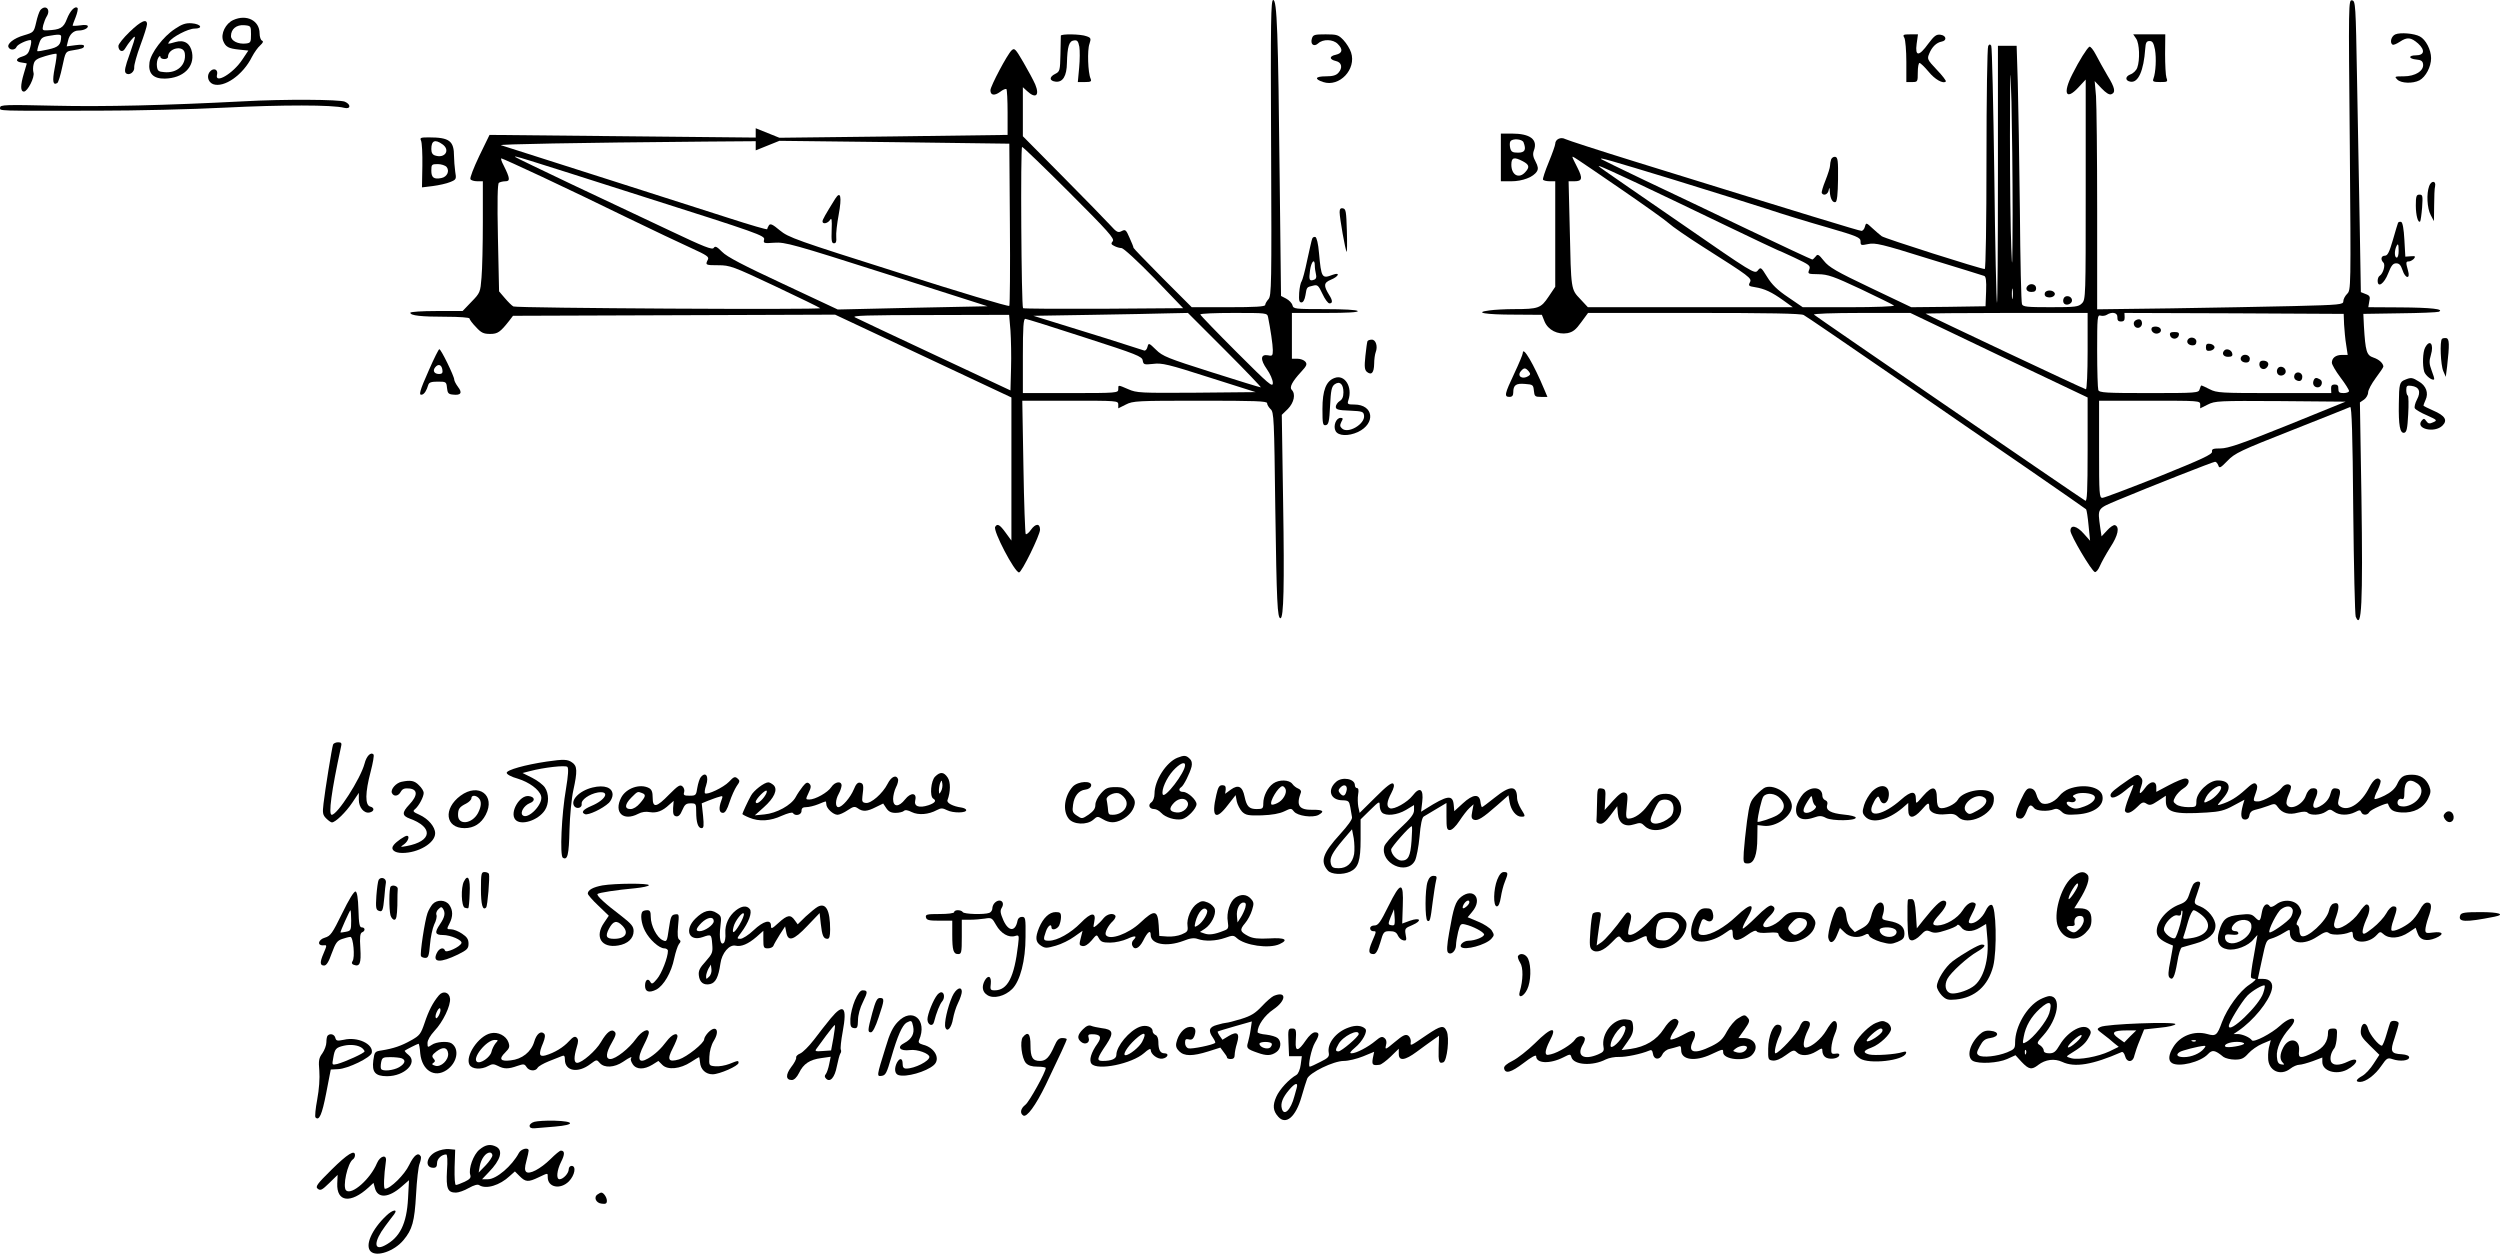 <?xml version="1.0" standalone="no"?>
<!DOCTYPE svg PUBLIC "-//W3C//DTD SVG 20010904//EN"
 "http://www.w3.org/TR/2001/REC-SVG-20010904/DTD/svg10.dtd">
<svg version="1.0" xmlns="http://www.w3.org/2000/svg"
 width="1310.157pt" height="656.982pt" viewBox="0 0 1310.157 656.982"
 preserveAspectRatio="xMidYMid meet">
<g transform="translate(0.043,666) scale(0.1,-0.1)"
fill="#000000" stroke="none">
<path d="M6661 5886 c3 -721 2 -776 -14 -794 -9 -10 -17 -24 -17 -30 0 -9 -52
-12 -193 -12 l-192 0 -153 153 c-83 84 -152 155 -152 158 0 4 -9 27 -21 53
-18 42 -22 45 -41 35 -19 -10 -26 -7 -61 32 -22 24 -134 139 -249 255 l-208
210 0 129 0 128 23 -21 c44 -41 66 -23 42 35 -9 21 -37 73 -62 116 -42 72 -47
77 -62 63 -22 -20 -111 -188 -111 -209 0 -27 21 -30 50 -9 15 12 30 18 34 15
3 -4 6 -59 6 -123 l0 -117 -598 -8 -598 -7 -62 25 -62 25 0 -25 0 -24 -697 7
-698 7 -54 -111 c-29 -61 -50 -115 -46 -121 3 -6 19 -11 36 -11 l29 0 0 -213
c0 -118 -3 -249 -7 -292 -6 -76 -7 -80 -53 -127 l-46 -48 -137 0 c-75 0 -137
-4 -137 -9 0 -15 57 -21 186 -21 70 0 124 -4 124 -9 0 -5 15 -26 34 -45 27
-30 40 -36 74 -36 40 0 53 9 101 70 l19 25 844 3 844 3 462 -217 462 -217 0
-375 0 -375 -30 41 c-31 43 -44 50 -55 31 -13 -19 102 -239 125 -239 14 0 110
196 110 224 0 34 -23 34 -48 -1 -11 -16 -23 -25 -27 -22 -3 4 -9 162 -12 353
l-6 346 251 0 c246 0 252 0 252 -20 l0 -20 40 20 c37 19 58 20 390 20 286 0
350 -2 350 -13 0 -8 8 -21 18 -31 18 -15 19 -49 25 -525 7 -489 11 -571 27
-571 17 0 21 172 14 605 l-7 461 32 31 c32 33 42 78 20 100 -13 13 2 43 50 95
29 31 32 40 21 53 -7 8 -25 15 -41 15 l-29 0 0 120 0 120 176 0 c114 0 173 3
169 10 -4 6 -72 10 -172 10 -158 0 -165 1 -170 20 -3 12 -18 27 -33 35 l-27
14 -7 608 c-8 778 -14 943 -34 943 -12 0 -14 -104 -11 -774z m-2701 10 l0 -24
62 25 62 25 602 -7 603 -8 3 -421 c2 -231 0 -425 -3 -429 -4 -5 -265 73 -580
174 -537 170 -577 184 -623 222 -38 32 -50 37 -57 26 -5 -8 -9 -17 -9 -20 0
-4 -89 22 -197 57 -154 50 -1098 351 -1198 383 -18 5 385 13 1073 19 l262 2 0
-24z m1644 -245 c202 -202 238 -242 227 -255 -10 -12 -9 -17 8 -25 11 -6 28
-11 38 -11 10 0 83 -67 171 -157 l152 -158 -416 -3 c-230 -1 -420 0 -423 3 -9
10 -14 845 -5 845 5 0 117 -108 248 -239z m-2232 -22 c601 -191 637 -204 632
-224 -5 -20 -2 -21 54 -17 55 4 99 -8 588 -164 l529 -169 -392 -8 -393 -9
-286 134 c-210 98 -295 142 -320 168 -28 28 -36 32 -44 21 -7 -12 -50 5 -227
89 -120 57 -351 166 -513 242 -162 77 -297 142 -300 145 -8 9 2 6 672 -208z
m-533 105 c113 -53 314 -149 446 -214 132 -64 284 -136 337 -160 83 -38 95
-46 87 -61 -14 -28 -12 -29 55 -29 61 0 77 -6 296 -109 127 -60 234 -112 238
-116 9 -9 -1588 0 -1608 9 -8 4 -28 24 -45 44 l-30 35 -6 281 c-4 194 -2 283
5 288 6 4 21 8 34 8 26 0 25 15 -9 83 -11 20 -16 37 -12 37 4 0 99 -43 212
-96z m3581 -909 c107 -107 191 -195 187 -195 -5 0 -122 36 -260 80 -227 72
-255 83 -289 117 -38 37 -39 37 -45 15 -3 -13 -11 -21 -17 -19 -82 27 -304 97
-426 134 l-155 48 305 5 c168 3 350 6 405 8 l100 2 195 -195z m225 173 c12
-59 25 -145 25 -173 0 -29 -3 -32 -25 -27 -40 7 -42 -22 -6 -73 17 -24 31 -56
31 -72 0 -25 -20 -8 -190 162 -104 104 -190 193 -190 197 0 5 79 8 175 8 173
0 175 0 180 -22z m-1350 -70 c3 -46 5 -135 3 -199 l-3 -115 -395 185 c-218
102 -407 191 -420 198 -20 9 63 12 392 12 l416 1 7 -82z m390 -37 c273 -88
300 -99 303 -120 4 -22 7 -23 55 -18 45 6 79 -2 294 -71 l243 -77 -311 -3
c-293 -2 -313 -1 -356 18 -56 24 -53 24 -53 0 0 -19 -7 -20 -250 -20 l-250 0
0 195 c0 150 3 195 13 194 6 0 147 -44 312 -98z"/>
<path d="M4377 5619 c-51 -82 -67 -110 -67 -119 0 -17 28 -11 40 8 8 13 10 0
8 -53 -2 -57 0 -70 12 -70 11 0 14 9 12 32 -2 18 4 71 13 119 17 92 10 127
-18 83z"/>
<path d="M12314 5901 c6 -755 6 -761 -14 -781 -11 -11 -20 -28 -20 -39 0 -17
-16 -19 -257 -25 -142 -3 -432 -9 -645 -12 l-388 -5 0 519 c0 285 -3 555 -6
598 l-7 79 36 -38 c23 -24 40 -35 51 -31 24 9 20 33 -20 98 -19 32 -46 81 -60
108 -14 27 -29 46 -35 43 -13 -9 -53 -72 -89 -144 -51 -100 -34 -140 31 -70
l39 42 0 -576 c0 -564 0 -577 -20 -597 -18 -18 -33 -20 -164 -20 -124 0 -145
2 -150 16 -4 9 -9 231 -11 493 -3 262 -8 563 -11 669 l-6 192 -49 0 -49 0 0
-677 c0 -372 -2 -674 -5 -671 -3 3 -10 305 -14 671 -5 366 -12 670 -16 677 -6
9 -10 9 -16 -1 -5 -8 -9 -274 -9 -591 0 -338 -4 -578 -9 -578 -21 0 -524 160
-540 172 -9 6 -31 26 -49 42 -32 30 -33 30 -39 8 -3 -12 -11 -22 -18 -22 -12
0 -287 84 -1190 364 -187 58 -350 111 -362 117 -24 13 -53 -1 -53 -25 0 -7
-15 -50 -34 -96 -19 -46 -33 -88 -30 -92 3 -4 18 -8 35 -8 l29 0 0 -276 0
-277 -35 -52 c-40 -60 -53 -65 -180 -65 -45 0 -104 -3 -131 -7 -83 -11 -22
-22 133 -22 l143 -1 14 -35 c19 -45 69 -70 120 -61 29 6 44 18 72 57 l36 49
555 0 c388 0 561 -3 575 -11 12 -6 215 -145 452 -308 237 -164 564 -389 726
-500 162 -112 298 -206 302 -210 3 -3 9 -42 13 -85 l8 -80 -33 37 c-37 42 -70
49 -70 15 1 -25 110 -210 128 -216 6 -2 18 12 26 31 8 19 33 64 55 99 41 62
50 107 24 116 -7 2 -26 -11 -41 -28 l-29 -31 -7 47 c-14 102 -17 97 92 143
175 73 500 201 510 201 6 0 13 -9 17 -19 5 -17 11 -14 48 24 38 40 68 54 337
160 162 64 300 119 306 122 8 3 13 -142 16 -539 3 -299 9 -551 13 -560 31 -74
38 68 30 630 l-8 493 22 15 c11 8 21 25 21 37 0 13 18 46 40 76 22 29 40 56
40 60 -1 17 -22 37 -52 47 -36 12 -42 31 -50 165 l-3 64 190 3 c105 1 197 5
205 8 32 14 -39 22 -202 23 l-167 1 5 30 c6 25 3 31 -19 39 l-25 10 -6 353
c-4 194 -10 537 -14 763 -7 393 -8 410 -26 413 -19 4 -19 -11 -12 -757z
m-1767 -361 c-1 -282 -2 -315 -7 -180 -4 91 -7 354 -7 585 1 383 1 399 8 180
3 -132 6 -395 6 -585z m-2057 132 c124 -85 239 -167 255 -182 17 -16 95 -70
175 -121 252 -160 262 -167 250 -189 -9 -17 -6 -20 27 -25 50 -8 88 -26 148
-69 l50 -36 -537 0 -537 0 -40 43 c-49 51 -48 48 -55 370 l-6 247 30 0 c42 0
45 15 16 72 -14 27 -26 52 -26 55 0 6 2 5 250 -165z m275 48 c198 -61 421
-131 495 -155 74 -25 215 -68 313 -96 162 -47 177 -54 177 -74 0 -21 2 -22 40
-14 36 8 71 0 317 -77 153 -47 284 -87 291 -90 9 -3 12 -25 10 -81 l-3 -78
-195 -3 -194 -2 -214 102 c-179 85 -218 108 -244 141 -28 35 -33 37 -43 23 -7
-9 -15 -16 -18 -16 -3 0 -154 70 -334 156 -180 86 -427 204 -548 261 -121 58
-222 107 -224 109 -12 11 42 -5 374 -106z m-183 -21 c106 -50 313 -149 460
-220 148 -71 270 -129 272 -129 2 0 42 -18 89 -40 80 -38 86 -42 78 -63 -9
-23 -7 -23 48 -24 50 -1 79 -11 222 -78 90 -43 168 -81 174 -86 5 -5 -95 -9
-234 -9 l-244 0 -76 52 c-57 38 -86 67 -110 106 -33 53 -34 54 -50 34 -16 -19
-26 -13 -406 250 -472 325 -431 297 -423 297 4 1 94 -40 200 -90z m1965 -601
c-2 -13 -4 -3 -4 22 0 25 2 35 4 23 2 -13 2 -33 0 -45z m-72 -300 l465 -221 0
-274 c0 -217 -3 -273 -12 -267 -32 19 -1410 964 -1422 975 -6 5 96 9 247 9
l258 0 464 -222z m465 22 c0 -114 -4 -200 -9 -200 -8 0 -830 388 -840 396 -2
2 188 4 422 4 l427 0 0 -200z m156 178 c-1 -17 5 -23 19 -23 14 0 20 6 19 23
l-1 22 575 -2 574 -3 2 -55 c2 -30 6 -79 11 -107 l8 -53 -30 0 c-33 0 -53 -16
-53 -41 0 -9 20 -44 45 -77 25 -33 45 -65 45 -71 0 -6 -13 -11 -28 -11 -23 0
-28 4 -28 23 1 16 -5 22 -19 22 -14 0 -20 -6 -19 -22 l1 -23 -299 0 c-279 0
-301 1 -338 20 -22 11 -41 20 -43 20 -3 0 -7 -9 -10 -20 -5 -19 -14 -20 -265
-20 -228 0 -261 2 -266 16 -3 9 -6 101 -6 205 0 177 1 190 18 185 9 -3 24 -1
32 4 28 18 57 12 56 -12z m434 -458 l0 -20 40 20 c38 19 55 20 381 18 l341 -3
-303 -123 c-243 -98 -314 -122 -352 -122 -40 0 -47 -3 -45 -17 2 -14 -52 -39
-277 -130 -154 -61 -288 -112 -297 -112 -17 -1 -18 18 -18 254 l0 255 265 0
c259 0 265 0 265 -20z"/>
<path d="M11191 4981 c-19 -12 -6 -43 16 -39 10 2 18 12 18 22 0 22 -14 29
-34 17z"/>
<path d="M11277 4943 c-10 -15 10 -35 29 -31 26 5 24 32 -3 36 -11 2 -23 -1
-26 -5z"/>
<path d="M11372 4903 c2 -10 12 -18 23 -18 11 0 21 8 23 18 3 13 -3 17 -23 17
-20 0 -26 -4 -23 -17z"/>
<path d="M11465 4880 c-9 -15 4 -30 26 -30 12 0 19 7 19 20 0 21 -33 29 -45
10z"/>
<path d="M11560 4840 c0 -16 5 -21 23 -18 12 2 22 10 22 18 0 8 -10 16 -22 18
-18 3 -23 -2 -23 -18z"/>
<path d="M11657 4824 c-16 -16 -6 -34 19 -34 19 0 25 5 22 17 -3 19 -29 29
-41 17z"/>
<path d="M11745 4790 c-9 -15 4 -30 26 -30 12 0 19 7 19 20 0 21 -33 29 -45
10z"/>
<path d="M11840 4751 c0 -24 25 -34 40 -16 15 18 5 35 -21 35 -12 0 -19 -7
-19 -19z"/>
<path d="M11934 4725 c-4 -9 -2 -21 4 -27 15 -15 44 -1 40 19 -4 23 -36 29
-44 8z"/>
<path d="M12024 4695 c-4 -10 -1 -21 7 -26 20 -12 34 -5 34 17 0 24 -33 31
-41 9z"/>
<path d="M12124 4665 c-7 -18 3 -35 22 -35 20 0 30 30 13 41 -20 12 -29 11
-35 -6z"/>
<path d="M211 6607 c-6 -8 -16 -37 -22 -65 -12 -51 -13 -52 -64 -67 -53 -15
-92 -46 -80 -64 9 -16 35 -13 41 3 5 13 53 36 74 36 5 0 4 -17 -2 -38 -8 -31
-16 -40 -41 -48 -37 -11 -38 -28 -2 -32 14 -2 25 -4 25 -5 0 -1 -7 -24 -15
-51 -19 -63 -19 -96 0 -96 19 0 58 76 50 100 -3 10 -3 30 1 44 5 21 17 29 61
42 30 9 56 14 59 12 2 -3 -2 -37 -10 -76 -13 -68 -9 -91 14 -77 5 3 17 41 26
85 17 80 17 80 53 86 51 8 61 12 61 23 0 7 -17 8 -46 4 l-45 -6 7 29 c7 33 29
54 55 54 26 0 49 11 49 22 0 7 -16 9 -40 5 -22 -3 -40 -3 -40 -1 0 2 7 22 16
44 9 23 13 44 10 48 -13 13 -39 -14 -56 -58 -18 -47 -35 -56 -103 -59 -25 -1
-27 1 -21 27 4 15 12 36 19 47 22 36 -7 63 -34 32z m109 -139 c-1 -43 -13 -55
-67 -67 -30 -7 -56 -11 -58 -9 -1 1 2 19 9 38 9 29 17 36 46 41 57 10 70 10
70 -3z"/>
<path d="M1222 6555 c-40 -18 -67 -72 -53 -109 13 -32 27 -40 84 -46 l48 -5
-32 -48 c-48 -73 -146 -130 -132 -78 6 24 -13 36 -32 21 -25 -21 -18 -59 11
-71 58 -21 157 48 204 143 12 23 32 51 44 61 14 13 17 20 9 24 -7 2 -13 20
-13 38 0 67 -68 102 -138 70z m93 -75 c0 -41 -2 -45 -26 -48 -41 -5 -79 14
-79 39 0 37 29 60 69 57 35 -3 36 -4 36 -48z"/>
<path d="M679 6493 c-32 -31 -59 -64 -59 -74 0 -26 22 -36 34 -15 20 33 48 67
52 63 3 -2 -10 -43 -27 -91 -24 -66 -29 -90 -20 -99 16 -16 47 5 44 31 -1 11
13 63 32 114 19 51 35 101 35 111 0 31 -31 18 -91 -40z"/>
<path d="M917 6509 c-63 -41 -127 -127 -134 -176 -8 -57 19 -86 80 -85 96 2
157 60 143 137 -9 48 -41 68 -86 55 -43 -12 -43 -12 -34 1 15 25 100 69 132
69 48 0 36 24 -14 28 -30 2 -50 -4 -87 -29z m51 -128 c9 -61 -40 -106 -108
-99 -30 2 -35 7 -38 30 -2 15 1 35 7 45 6 10 11 12 11 6 0 -16 40 -17 40 -1 0
46 82 64 88 19z"/>
<path d="M12553 6480 c-22 -9 -31 -44 -15 -54 5 -3 21 4 38 15 39 26 58 24 96
-9 38 -35 33 -62 -12 -62 -40 0 -39 -18 3 -22 24 -2 33 -8 35 -24 5 -35 -41
-64 -101 -64 -49 0 -50 -1 -34 -17 20 -20 81 -22 116 -4 33 18 61 71 61 116 0
44 -28 98 -59 114 -29 16 -102 22 -128 11z"/>
<path d="M5559 6473 c0 -5 -1 -48 -2 -98 -2 -84 -3 -90 -27 -102 -33 -16 -32
-37 2 -41 37 -4 58 29 59 98 2 85 11 115 36 118 18 3 23 -3 29 -33 3 -19 3
-69 -1 -110 l-7 -75 37 0 c32 0 36 3 30 18 -14 30 -18 150 -6 182 9 28 8 32
-15 40 -30 12 -134 13 -135 3z"/>
<path d="M6875 6459 c-10 -31 10 -47 33 -26 25 23 77 22 102 -3 29 -29 25 -49
-10 -57 -35 -7 -35 -25 1 -33 30 -7 36 -35 13 -61 -12 -14 -30 -19 -66 -19
-56 0 -63 -14 -14 -30 85 -28 175 67 146 155 -6 19 -24 48 -40 65 -26 27 -33
30 -93 30 -58 0 -66 -2 -72 -21z"/>
<path d="M9980 6461 c5 -11 10 -67 10 -125 l0 -106 30 0 c29 0 30 1 30 50 0
28 4 50 9 50 5 0 26 -20 47 -45 33 -41 77 -66 91 -52 3 3 -18 31 -47 61 -50
53 -52 57 -40 85 14 35 38 58 65 63 29 5 25 32 -6 36 -22 3 -33 -6 -64 -47
-49 -68 -70 -68 -61 -1 l7 50 -41 0 c-37 0 -40 -2 -30 -19z"/>
<path d="M11194 6458 c18 -25 21 -113 6 -153 -5 -14 -21 -30 -36 -35 -28 -11
-28 -33 0 -38 41 -8 70 57 78 173 2 32 7 40 23 40 15 0 21 -10 28 -45 8 -45 4
-120 -8 -152 -6 -15 -1 -18 35 -18 39 0 41 1 33 23 -4 12 -7 68 -7 125 l1 102
-84 0 -84 0 15 -22z"/>
<path d="M1275 6129 c-409 -21 -728 -29 -989 -23 -260 6 -286 5 -286 -10 0
-18 -35 -17 515 -16 193 0 492 7 665 16 299 15 563 15 623 -1 34 -9 38 17 4
32 -27 12 -318 14 -532 2z"/>
<path d="M7865 5835 l0 -125 55 0 c58 0 116 22 134 52 8 13 6 26 -7 51 -13 24
-16 39 -9 58 22 58 -19 89 -116 89 l-57 0 0 -125z m119 79 c15 -39 7 -54 -29
-54 -28 0 -36 4 -41 24 -3 14 -3 30 1 35 10 17 62 13 69 -5z m-4 -99 c34 -18
37 -31 13 -57 -33 -37 -73 -16 -73 39 0 38 14 42 60 18z"/>
<path d="M2206 5923 c5 -10 8 -69 7 -132 l-2 -113 57 7 c31 4 72 13 91 21 32
13 33 15 26 56 -3 24 -6 59 -6 78 0 82 -24 100 -133 100 -42 0 -47 -2 -40 -17z
m112 -19 c43 -30 14 -76 -38 -59 -14 4 -20 15 -20 34 0 44 19 53 58 25z m22
-119 c17 -21 3 -52 -27 -58 -40 -8 -53 2 -53 39 0 32 2 34 34 34 18 0 39 -7
46 -15z"/>
<path d="M9596 5825 c-3 -9 -6 -25 -6 -34 0 -10 -11 -44 -24 -77 -13 -32 -22
-62 -19 -66 9 -16 32 -7 36 15 3 17 5 16 6 -8 2 -36 15 -59 30 -54 8 3 12 42
13 119 1 97 -1 115 -14 118 -8 2 -18 -4 -22 -13z"/>
<path d="M12730 5685 c-15 -40 -11 -116 8 -152 l17 -32 1 82 c0 45 2 91 5 101
6 30 -20 31 -31 1z"/>
<path d="M12660 5583 c0 -52 12 -95 23 -83 2 3 7 35 10 73 4 61 3 67 -14 67
-16 0 -19 -8 -19 -57z"/>
<path d="M7020 5548 c0 -30 30 -201 37 -208 2 -3 3 47 1 110 -3 100 -5 115
-20 118 -13 3 -18 -3 -18 -20z"/>
<path d="M12567 5493 c-2 -4 -14 -45 -27 -90 -19 -65 -28 -83 -42 -83 -20 0
-24 -20 -8 -36 12 -12 -1 -57 -19 -69 -6 -3 -11 -15 -11 -26 0 -40 34 -16 55
38 16 41 25 53 42 53 16 0 24 -9 33 -35 15 -47 43 -49 29 -3 -12 43 -12 48 5
48 7 0 19 7 26 14 10 13 7 15 -17 13 l-28 -2 -5 89 c-3 55 -9 91 -17 93 -6 2
-13 0 -16 -4z m3 -148 c0 -19 -4 -35 -10 -35 -11 0 -13 30 -4 54 10 25 14 19
14 -19z"/>
<path d="M6876 5408 c-3 -7 -14 -58 -26 -112 -11 -55 -25 -105 -29 -110 -5 -6
-11 -33 -13 -61 -2 -39 0 -50 12 -50 9 0 17 14 21 38 7 43 6 42 40 50 23 6 28
2 49 -43 13 -28 29 -50 37 -50 17 0 17 15 -1 43 -31 50 -30 65 8 81 42 17 51
41 10 26 -57 -22 -60 -17 -72 114 -4 49 -12 81 -19 84 -7 2 -15 -2 -17 -10z
m14 -140 c0 -13 3 -33 6 -45 4 -16 1 -25 -10 -29 -25 -9 -28 -1 -21 50 7 47
25 64 25 24z"/>
<path d="M10627 5163 c-16 -15 -6 -33 18 -33 18 0 25 5 25 20 0 20 -28 28 -43
13z"/>
<path d="M10716 5125 c-3 -9 0 -18 9 -21 21 -8 47 3 43 19 -7 18 -45 20 -52 2z"/>
<path d="M10814 5095 c-4 -9 -2 -21 3 -26 14 -14 45 1 41 20 -4 22 -37 26 -44
6z"/>
<path d="M12797 4884 c-12 -12 -7 -137 7 -169 l13 -30 7 55 c13 115 12 144 -4
148 -9 1 -19 0 -23 -4z"/>
<path d="M7166 4872 c-2 -4 -7 -39 -11 -78 -6 -57 -4 -72 8 -83 24 -19 37 -5
38 42 0 23 4 51 8 61 12 30 1 66 -20 66 -10 0 -20 -3 -23 -8z"/>
<path d="M12709 4839 c-13 -24 -15 -93 -5 -127 7 -21 43 -49 52 -40 2 3 -4 23
-13 46 -13 35 -14 49 -4 82 17 56 -5 85 -30 39z"/>
<path d="M2248 4722 c-50 -112 -56 -136 -36 -130 12 4 23 21 32 51 4 13 16 17
50 17 43 0 45 -1 48 -32 3 -28 7 -34 32 -36 41 -5 50 10 26 40 -11 15 -20 32
-20 39 0 17 -69 159 -78 159 -4 0 -28 -49 -54 -108z m70 0 c3 -16 -2 -22 -17
-22 -26 0 -36 17 -20 36 16 19 33 13 37 -14z"/>
<path d="M7980 4810 c0 -7 -20 -55 -45 -108 -50 -106 -54 -122 -25 -122 14 0
20 7 20 23 0 39 14 49 61 45 42 -3 44 -5 47 -35 3 -30 6 -33 37 -33 l34 0 -16
38 c-56 134 -113 231 -113 192z m31 -96 c10 -13 10 -17 -2 -25 -32 -20 -61 0
-39 26 16 19 24 19 41 -1z"/>
<path d="M6993 4679 c-44 -16 -63 -65 -63 -162 0 -79 2 -88 18 -85 14 3 18 18
22 101 4 82 8 101 24 113 27 19 46 1 46 -42 0 -23 -6 -38 -20 -46 -11 -7 -20
-21 -20 -30 0 -14 12 -18 73 -20 66 -3 72 -5 75 -25 7 -45 -85 -99 -116 -68
-11 10 -11 17 -3 34 10 17 9 21 -4 21 -24 0 -40 -43 -26 -69 14 -26 67 -28
117 -5 95 45 82 144 -19 144 -35 0 -38 2 -31 23 23 69 -19 137 -73 116z"/>
<path d="M12604 4670 c-29 -11 -32 -22 -33 -125 -2 -114 6 -157 28 -153 13 3
17 21 21 97 3 51 2 95 -2 98 -5 2 -8 15 -8 29 0 22 4 25 26 22 42 -5 52 -31
30 -72 -10 -19 -15 -40 -11 -46 4 -7 33 -24 64 -37 53 -24 55 -26 32 -36 -19
-9 -26 -8 -36 6 -10 15 -14 15 -24 3 -36 -43 67 -68 109 -26 28 28 13 52 -50
79 -27 12 -50 23 -50 26 0 2 5 15 11 29 17 36 3 74 -34 96 -35 22 -42 23 -73
10z"/>
<path d="M1745 2758 c-6 -17 -42 -239 -50 -309 -6 -50 -4 -60 14 -78 12 -12
25 -21 30 -21 18 0 73 53 107 104 l34 51 0 -36 c0 -40 27 -73 56 -67 25 5 28
25 4 31 -28 7 -27 73 2 183 12 46 19 86 15 90 -14 15 -37 -8 -47 -48 -21 -79
-142 -268 -172 -268 -18 0 -2 122 48 353 6 23 3 27 -15 27 -12 0 -24 -6 -26
-12z"/>
<path d="M6170 2689 c-59 -24 -120 -119 -120 -188 0 -20 -7 -39 -17 -46 -19
-14 -10 -35 16 -35 10 0 26 -9 36 -20 22 -24 73 -40 109 -33 28 6 76 55 76 79
0 22 -46 64 -70 64 -21 0 -27 14 -10 25 13 8 45 72 54 107 4 18 1 32 -10 42
-18 18 -29 19 -64 5z m40 -39 c0 -39 -108 -179 -117 -153 -8 23 19 85 54 124
34 37 63 51 63 29z m14 -195 c9 -25 -24 -56 -57 -53 -40 4 -44 21 -14 52 26
26 61 26 71 1z"/>
<path d="M2865 2669 c-114 -17 -210 -44 -210 -59 0 -8 23 -21 59 -31 58 -18
111 -56 121 -90 14 -42 -70 -128 -97 -101 -14 14 8 51 38 63 30 11 27 33 -5
37 -48 7 -102 -86 -71 -123 28 -34 120 -5 155 49 22 33 22 87 0 119 -9 14 -39
37 -67 51 l-50 25 39 10 c72 19 186 32 196 22 7 -7 4 -46 -7 -113 -24 -137
-33 -352 -17 -363 25 -15 32 14 35 146 2 74 11 167 20 207 22 100 21 128 -6
146 -24 17 -43 18 -133 5z"/>
<path d="M4900 2590 c-22 -22 -29 -103 -10 -115 19 -11 10 -23 -25 -35 -49
-16 -77 -6 -69 26 10 40 -23 43 -53 5 -33 -42 -63 -42 -63 2 0 17 7 45 15 61
9 16 13 36 11 43 -10 25 -36 13 -55 -25 -26 -51 -87 -104 -114 -100 -18 2 -21
8 -18 33 8 59 6 69 -12 73 -12 3 -22 -7 -33 -35 -18 -43 -61 -93 -81 -93 -17
0 -16 38 2 70 8 14 14 33 15 43 0 26 -35 21 -54 -8 -18 -28 -84 -65 -115 -65
-20 0 -20 1 -4 35 14 28 14 38 4 48 -10 9 -17 7 -34 -14 -12 -15 -29 -40 -38
-57 -23 -42 -100 -84 -163 -90 l-51 -5 47 42 c55 49 75 93 52 116 -9 8 -21 15
-28 15 -21 0 -77 -43 -91 -70 -17 -30 -45 -92 -45 -96 0 -2 16 -11 36 -19 52
-22 111 -18 171 10 30 13 55 20 58 14 12 -18 45 -10 45 11 0 15 7 20 25 20 14
0 42 7 62 15 19 8 37 15 39 15 2 0 4 -7 4 -15 0 -21 36 -55 59 -55 10 0 34 11
53 24 30 20 37 21 53 10 26 -19 49 -17 94 6 l39 19 16 -24 c12 -18 25 -25 49
-25 18 0 38 5 43 10 7 7 21 5 42 -6 35 -17 88 -13 132 11 21 11 29 11 53 -1
31 -16 103 -15 100 1 -1 6 -13 11 -25 13 -44 6 -79 24 -73 39 16 43 17 94 1
118 -20 30 -39 32 -66 5z m31 -77 c-9 -16 -10 -16 -11 4 0 12 3 30 7 40 7 16
8 16 11 -4 2 -12 -1 -30 -7 -40z m-927 -30 c-21 -28 -44 -41 -44 -25 0 14 50
65 57 58 4 -4 -2 -18 -13 -33z"/>
<path d="M3672 2587 c-6 -7 -14 -32 -18 -55 -6 -40 -8 -42 -41 -42 -29 0 -33
3 -28 19 3 10 -1 23 -9 30 -13 11 -24 3 -70 -43 -66 -68 -86 -72 -86 -16 0 29
-5 42 -19 50 -47 25 -120 0 -146 -50 -40 -77 10 -126 89 -85 18 10 41 13 61 9
35 -6 66 5 102 39 l23 20 -3 -38 c-1 -31 2 -40 16 -43 12 -2 22 7 32 32 13 30
20 36 44 36 28 0 29 -2 29 -44 0 -57 10 -86 28 -86 12 0 13 12 8 65 l-7 65 34
14 c19 7 44 17 57 20 20 7 21 5 12 -19 -15 -40 -12 -65 8 -65 12 0 22 17 35
57 10 31 27 68 37 83 18 25 18 29 4 41 -13 11 -20 8 -44 -18 -29 -30 -115 -71
-126 -60 -3 3 -1 22 6 41 16 48 -2 75 -28 43z m-308 -83 c22 -8 20 -18 -10
-53 -16 -19 -35 -31 -50 -31 -33 0 -31 25 5 61 32 32 32 32 55 23z"/>
<path d="M11156 2575 c-73 -50 -96 -69 -96 -82 0 -23 31 -14 76 23 24 20 44
34 44 30 0 -4 -11 -34 -25 -67 -13 -34 -22 -65 -19 -70 10 -17 32 -9 63 21 26
27 33 29 50 18 16 -10 26 -8 60 15 l41 27 0 -28 c0 -59 41 -71 216 -60 65 4
91 10 138 36 l58 31 -8 -27 c-14 -52 -11 -77 11 -77 13 0 21 8 23 22 2 15 12
25 30 29 15 3 44 12 66 20 36 14 39 14 53 -6 23 -32 58 -42 105 -29 29 7 44 7
51 0 16 -16 69 -13 95 5 20 14 24 14 44 0 28 -20 74 -20 110 -2 23 12 27 12
32 0 7 -18 33 -18 43 1 7 12 94 51 97 43 12 -34 27 -43 72 -46 63 -3 113 22
138 72 15 31 16 41 6 67 -17 39 -46 59 -90 59 -44 0 -60 -10 -79 -52 -11 -22
-32 -41 -64 -57 -26 -13 -50 -21 -53 -18 -3 3 4 24 16 46 11 23 18 46 15 51
-14 22 -36 7 -59 -37 -40 -80 -105 -125 -148 -102 -15 8 -18 16 -13 37 13 47
11 57 -12 60 -18 3 -24 -3 -31 -30 -5 -21 -21 -42 -42 -56 -45 -30 -60 -16
-36 34 18 40 11 58 -20 52 -11 -2 -24 -18 -30 -37 -16 -50 -87 -82 -101 -45
-3 9 2 31 11 51 9 19 14 39 11 44 -10 15 -33 10 -48 -10 -18 -26 -96 -71 -124
-71 -27 0 -27 2 -11 47 9 25 9 36 0 45 -8 8 -22 1 -55 -30 -45 -41 -82 -63
-127 -77 -24 -8 -23 -7 8 29 50 57 39 96 -26 96 -47 0 -112 -63 -112 -109 0
-30 -2 -31 -43 -31 -24 0 -52 6 -62 14 -18 13 -18 17 -5 41 8 14 27 34 42 43
32 19 38 52 9 52 -11 0 -49 -16 -85 -35 l-66 -35 0 25 c0 36 -33 33 -60 -6
-27 -37 -34 -33 -19 10 8 24 8 35 -1 46 -16 20 -21 19 -64 -10z m1512 -21 c47
-32 12 -103 -58 -119 -14 -3 -31 -1 -38 3 -17 11 -5 42 14 35 11 -4 14 4 14
34 0 60 25 77 68 47z m-1028 -22 c0 -16 -33 -53 -61 -67 -32 -17 -34 -14 -18
18 20 38 79 75 79 49z"/>
<path d="M7002 2563 c-48 -42 -31 -96 32 -97 33 -1 36 -4 42 -36 3 -19 7 -43
9 -53 2 -11 -22 -44 -62 -88 -92 -101 -106 -143 -65 -191 18 -21 78 -24 117
-6 43 20 55 56 55 170 l0 104 50 49 c47 46 50 48 50 24 0 -14 5 -30 12 -37 20
-20 79 -14 125 13 l43 26 0 -27 c0 -21 -17 -43 -75 -97 -41 -38 -78 -80 -81
-93 -22 -89 119 -154 161 -74 8 16 19 72 24 126 5 63 13 100 22 105 8 5 38 23
67 40 l52 31 0 -71 c0 -62 2 -71 18 -71 11 0 31 19 50 48 17 26 40 56 52 67
l22 20 -7 -38 c-6 -29 -4 -38 9 -43 19 -7 45 8 122 76 l59 52 6 -36 c7 -42 34
-76 61 -76 23 0 23 2 -2 42 -11 18 -20 43 -20 55 0 68 -35 69 -117 3 -34 -27
-64 -50 -67 -50 -2 0 -6 12 -8 28 -5 43 -39 41 -92 -8 l-45 -41 -3 33 c-5 55
-33 51 -147 -21 l-24 -15 6 52 c8 68 -13 81 -50 33 -28 -36 -98 -75 -119 -67
-20 8 -17 35 7 80 14 27 17 42 10 49 -8 8 -35 -13 -93 -71 l-83 -82 -7 32 c-3
17 -4 46 -1 65 4 21 2 33 -6 33 -6 0 -11 7 -11 15 0 34 -66 46 -98 18z m53
-52 c-7 -24 -18 -27 -34 -7 -9 11 -8 18 5 31 21 20 39 6 29 -24z m342 -257
c-6 -82 -17 -104 -53 -104 -23 0 -54 33 -54 58 0 12 97 122 108 122 3 0 2 -34
-1 -76z m-301 -70 c-9 -48 -38 -74 -81 -74 -28 0 -36 4 -41 24 -7 30 6 56 65
126 l46 54 9 -47 c4 -26 5 -63 2 -83z"/>
<path d="M2104 2563 c-29 -6 -58 -39 -51 -58 9 -21 34 -19 47 6 9 15 19 19 43
17 46 -4 47 -36 2 -84 -40 -42 -39 -59 2 -74 126 -46 117 -119 -17 -144 -34
-6 -35 -6 -12 10 21 16 30 44 14 44 -11 0 -55 -30 -69 -48 -19 -23 2 -42 45
-42 84 0 172 52 172 103 0 34 -36 76 -82 97 -34 15 -37 19 -23 30 20 17 45 64
45 85 0 9 -11 27 -25 40 -23 24 -43 28 -91 18z"/>
<path d="M6672 2554 c-29 -20 -52 -66 -52 -104 0 -27 -3 -30 -34 -30 -40 0
-53 13 -64 65 -11 54 -33 65 -72 37 l-30 -22 3 22 c1 17 -3 23 -18 23 -16 0
-22 -11 -31 -50 -28 -119 -4 -139 61 -53 l40 51 6 -33 c4 -18 17 -42 28 -54
19 -18 32 -21 103 -19 54 2 93 9 118 21 35 17 37 17 51 -1 18 -23 97 -34 128
-18 34 19 25 28 -30 27 -72 -1 -88 22 -62 91 3 7 -3 16 -13 20 -11 4 -25 15
-32 25 -16 22 -69 24 -100 2z m65 -30 c8 -22 -15 -60 -44 -73 -14 -7 -28 -10
-30 -7 -13 13 37 96 58 96 5 0 12 -7 16 -16z"/>
<path d="M5622 2538 c-44 -48 -55 -126 -22 -168 24 -32 96 -35 129 -6 21 19
23 19 50 3 35 -21 63 -21 99 -3 36 19 59 45 67 77 5 21 0 34 -23 60 -26 29
-37 34 -77 34 -40 0 -51 -5 -76 -33 -17 -19 -29 -44 -29 -60 0 -20 -10 -33
-35 -51 -34 -23 -36 -23 -61 -6 -23 15 -26 22 -21 57 6 47 30 76 65 80 16 2
28 10 30 21 5 27 -68 24 -96 -5z m274 -64 c25 -37 -12 -84 -65 -84 -22 0 -23
1 -26 40 -2 14 -4 31 -6 39 -5 18 37 40 62 34 11 -3 27 -16 35 -29z"/>
<path d="M3105 2533 c-70 -17 -119 -68 -95 -99 14 -16 41 -7 38 13 -4 21 40
52 85 60 66 10 42 -39 -35 -71 -44 -19 -55 -34 -32 -43 17 -6 91 28 125 60 10
10 19 29 19 42 0 38 -43 53 -105 38z"/>
<path d="M9250 2533 c-8 -3 -30 -21 -48 -40 -30 -32 -34 -44 -47 -136 -7 -56
-15 -129 -17 -162 -3 -58 -2 -60 22 -60 32 0 49 45 49 135 l1 66 34 -4 c63 -7
146 51 146 103 0 56 -88 118 -140 98z m79 -57 c30 -32 24 -65 -17 -89 -26 -15
-102 -40 -102 -33 1 31 22 122 31 132 18 22 63 17 88 -10z"/>
<path d="M9810 2512 c-15 -16 -34 -47 -41 -70 -11 -37 -10 -44 6 -62 35 -38
117 -19 194 45 l31 27 0 -36 c0 -48 27 -48 69 -1 35 40 41 43 41 15 0 -28 36
-43 88 -37 35 4 48 1 64 -15 48 -48 179 11 186 83 3 23 -2 37 -14 46 -40 29
-152 5 -174 -38 -14 -25 -72 -51 -94 -43 -11 4 -16 20 -16 50 0 65 -23 69 -72
13 -38 -44 -38 -44 -38 -16 0 44 -25 43 -77 -3 -92 -82 -178 -100 -152 -32 6
14 15 33 22 40 9 11 12 10 19 -8 12 -34 42 -22 46 19 6 57 -41 69 -88 23z
m588 -31 c24 -15 8 -45 -36 -69 -38 -21 -43 -22 -57 -8 -37 36 48 106 93 77z"/>
<path d="M10843 2526 c-17 -6 -41 -23 -52 -38 -27 -34 -73 -51 -95 -35 -9 7
-20 26 -24 42 -6 20 -16 31 -30 33 -19 3 -27 -7 -53 -62 -32 -69 -33 -96 -1
-96 12 0 22 12 31 35 14 38 22 43 41 20 13 -16 71 -19 104 -6 13 5 26 1 39
-12 16 -16 30 -19 83 -15 89 6 144 47 131 100 -12 45 -98 62 -174 34z m130
-35 c16 -15 -6 -41 -49 -57 -35 -13 -50 -15 -69 -6 -30 14 -34 37 -5 29 24 -6
38 12 19 24 -10 6 -8 10 11 18 25 10 78 5 93 -8z"/>
<path d="M8369 2451 c-1 -45 -2 -87 -3 -93 -1 -7 8 -14 19 -15 14 -2 31 12 55
45 l35 47 3 -38 c4 -52 37 -73 86 -57 31 10 37 9 55 -9 56 -56 191 7 191 89 0
46 -33 80 -79 80 -44 0 -62 -12 -96 -60 -29 -41 -70 -70 -100 -70 -14 0 -16 9
-10 65 6 56 5 66 -10 71 -13 5 -29 -6 -62 -42 l-44 -49 3 55 c3 50 1 55 -19
58 -22 3 -23 0 -24 -77z m389 7 c18 -18 15 -63 -5 -80 -45 -39 -103 -46 -103
-14 0 14 27 74 43 94 12 15 49 16 65 0z"/>
<path d="M9449 2499 c-15 -17 -31 -46 -35 -65 -11 -58 25 -81 90 -59 31 11 42
11 66 -2 33 -16 155 -15 155 2 0 6 -28 13 -62 16 -69 7 -96 22 -88 50 4 12 1
21 -9 25 -9 3 -16 14 -16 23 0 48 -59 54 -101 10z m64 -61 c15 -9 -20 -37 -45
-38 -24 0 -22 18 4 60 22 34 22 35 26 10 2 -14 9 -28 15 -32z"/>
<path d="M2413 2490 c-92 -68 -80 -170 21 -170 49 0 87 24 111 70 53 102 -37
170 -132 100z m95 -12 c16 -16 15 -43 -3 -78 -30 -58 -105 -67 -105 -12 0 33
7 43 43 61 15 8 27 20 27 28 0 16 22 17 38 1z"/>
<path d="M12812 2397 c-9 -10 -8 -18 2 -32 18 -25 48 -13 44 17 -4 27 -30 35
-46 15z"/>
<path d="M2520 2001 c0 -82 9 -115 27 -97 8 7 20 160 15 176 -2 5 -12 10 -23
10 -17 0 -19 -8 -19 -89z"/>
<path d="M7846 2050 c-20 -51 -22 -140 -2 -140 9 0 16 17 21 48 4 26 13 62 21
81 18 44 18 51 -5 51 -13 0 -24 -13 -35 -40z"/>
<path d="M10856 2060 c-58 -51 -97 -193 -71 -256 28 -68 94 -83 144 -33 24 24
31 39 31 69 0 43 -18 60 -64 60 l-26 0 25 40 c42 67 59 118 45 135 -19 23 -46
18 -84 -15z m34 -37 c0 -16 -49 -88 -50 -73 0 8 9 30 20 48 19 31 30 40 30 25z
m30 -186 c0 -13 -11 -34 -24 -46 -20 -19 -28 -21 -45 -12 -28 15 -27 31 2 28
14 -1 21 3 19 12 -5 24 6 41 28 41 14 0 20 -7 20 -23z"/>
<path d="M7481 2039 c-14 -40 -14 -196 -1 -204 13 -8 16 2 28 100 6 44 13 92
17 108 6 23 4 27 -13 27 -14 0 -24 -10 -31 -31z"/>
<path d="M1984 2049 c-4 -7 -9 -45 -12 -84 -4 -61 -2 -73 12 -78 20 -8 23 0
30 73 2 30 6 64 8 75 3 22 -26 33 -38 14z"/>
<path d="M2431 2041 c-17 -32 -14 -130 4 -138 9 -3 17 -4 19 -2 2 2 6 37 7 78
4 77 -9 103 -30 62z"/>
<path d="M11492 2023 c-5 -10 -15 -34 -21 -54 -9 -27 -20 -38 -47 -48 -75 -27
-133 -103 -120 -156 6 -22 30 -40 83 -60 1 -1 -5 -36 -13 -79 -12 -57 -13 -81
-5 -89 17 -17 27 1 41 81 6 40 17 75 24 77 6 2 37 11 70 20 69 19 106 52 106
94 0 36 -38 84 -80 101 -35 14 -35 14 -15 70 8 23 15 46 15 51 0 16 -29 9 -38
-8z m-67 -208 c-10 -36 -22 -68 -27 -71 -15 -9 -58 25 -58 45 0 31 47 80 70
74 14 -4 20 0 20 13 0 9 3 15 6 11 4 -3 -2 -36 -11 -72z m114 49 c61 -51 32
-109 -60 -121 -39 -6 -42 -4 -35 13 4 10 14 45 23 77 9 31 22 57 29 57 7 0 26
-12 43 -26z"/>
<path d="M3157 2020 c-49 -9 -77 -24 -77 -43 0 -6 25 -35 55 -63 l55 -53 -25
-37 c-51 -74 -13 -134 74 -119 50 8 81 37 81 75 0 25 -11 38 -62 78 -87 66
-134 109 -127 117 8 7 98 21 197 30 39 4 72 11 72 16 0 11 -176 10 -243 -1z
m103 -210 c38 -38 18 -70 -42 -70 -41 0 -48 13 -27 53 22 41 40 46 69 17z"/>
<path d="M2047 2014 c-9 -9 -9 -120 -1 -151 4 -13 13 -23 20 -23 11 0 14 19
16 75 0 41 1 81 2 87 1 14 -26 23 -37 12z"/>
<path d="M7275 1910 c-41 -83 -53 -100 -72 -100 -14 0 -23 -6 -23 -15 0 -8 7
-15 15 -15 19 0 19 1 -5 -55 -21 -50 -19 -65 8 -65 12 0 22 17 35 60 16 57 19
60 50 60 24 0 35 -6 42 -22 6 -13 18 -24 29 -26 16 -3 18 1 12 30 -5 31 -4 34
35 50 53 23 43 42 -12 23 l-41 -15 3 92 c5 130 -11 130 -76 -2z m31 -97 c-2
-3 -11 -3 -19 -1 -13 3 -13 8 1 43 l17 40 3 -39 c2 -21 1 -40 -2 -43z"/>
<path d="M1793 1874 c-52 -106 -61 -119 -91 -128 -35 -10 -42 -42 -9 -40 21 2
21 2 2 -43 -20 -46 -19 -63 3 -63 12 0 24 18 40 64 20 54 28 66 54 75 17 6 37
11 44 11 15 0 25 -109 11 -127 -6 -9 -4 -15 6 -19 32 -12 40 6 35 87 -4 59 -1
79 9 83 18 7 17 26 -2 26 -11 0 -15 19 -17 92 -2 62 -7 93 -15 96 -8 2 -35
-42 -70 -114z m47 -38 c0 -51 -2 -54 -27 -59 -16 -3 -29 -5 -29 -4 -3 3 49
117 52 117 2 0 4 -24 4 -54z"/>
<path d="M7657 1960 c-30 -24 -40 -55 -63 -188 -12 -67 -13 -97 -6 -104 16
-16 42 9 42 39 0 13 5 44 11 69 11 42 14 45 38 39 39 -9 94 -38 98 -51 4 -13
-47 -34 -82 -34 -24 0 -49 -22 -38 -33 19 -19 129 11 158 43 16 18 16 21 2 44
-9 13 -41 34 -71 46 l-55 23 24 29 c56 66 8 129 -58 78z m43 -28 c0 -11 -22
-32 -32 -32 -5 0 -4 9 2 20 11 20 30 28 30 12z"/>
<path d="M6473 1955 c-28 -20 -47 -78 -39 -125 5 -34 3 -39 -22 -48 -47 -19
-77 -23 -101 -14 l-23 8 26 17 c33 22 59 73 52 102 -3 12 -19 28 -36 35 -25
10 -34 10 -56 -5 -32 -21 -57 -79 -51 -118 3 -26 0 -31 -31 -44 -18 -8 -53
-13 -75 -11 l-42 3 -3 55 c-5 82 -22 85 -97 14 -62 -58 -161 -94 -180 -64 -7
12 11 49 37 73 10 10 16 22 13 28 -11 16 -43 10 -62 -13 -10 -13 -27 -30 -37
-38 -18 -14 -18 -13 -12 18 12 54 -16 52 -71 -5 -52 -53 -123 -93 -166 -93
-30 0 -32 4 -16 49 10 29 29 43 29 21 0 -18 29 -11 40 9 5 11 10 31 10 45 0
22 -5 26 -28 26 -33 0 -65 -30 -87 -82 -21 -52 -19 -75 10 -94 22 -14 29 -14
78 0 29 8 73 30 96 47 l44 31 -7 -28 c-12 -46 -12 -48 7 -52 12 -2 29 8 47 29
27 33 27 33 39 11 10 -18 20 -22 59 -22 26 0 66 9 90 20 41 19 54 16 31 -7 -7
-7 -9 -19 -6 -27 11 -28 36 -17 57 23 23 47 40 60 40 32 0 -50 83 -65 171 -32
37 15 57 17 76 10 36 -13 95 -11 143 6 39 14 45 14 61 -1 43 -39 169 -57 224
-32 50 23 29 35 -53 30 -59 -3 -86 0 -110 12 -44 23 -47 33 -18 67 14 16 31
48 37 69 11 35 10 42 -6 60 -22 24 -52 26 -82 5z m53 -51 c-4 -14 -15 -38 -24
-52 l-17 -26 -3 31 c-4 38 13 73 34 73 12 0 15 -6 10 -26z m-201 -14 c8 -13
-22 -63 -47 -79 -19 -12 -20 -11 -14 16 14 55 46 88 61 63z"/>
<path d="M9999 1946 c-3 -3 -4 -52 -3 -108 2 -91 5 -103 21 -106 10 -2 31 10
47 27 25 26 31 28 52 19 19 -9 37 -8 79 6 30 9 57 21 61 27 3 6 12 2 21 -10
18 -26 58 -27 99 -2 l32 19 6 -69 c12 -116 -20 -225 -77 -261 -34 -23 -95 -40
-116 -33 -26 8 -33 42 -16 75 17 33 106 114 157 143 40 23 48 37 23 37 -16 0
-99 -48 -153 -88 -38 -29 -82 -99 -82 -131 0 -12 12 -33 26 -48 22 -22 32 -25
74 -21 100 10 168 71 195 174 21 84 16 317 -8 322 -10 2 -22 -10 -32 -32 -18
-38 -57 -69 -81 -64 -11 2 -9 12 10 49 14 26 22 49 19 53 -17 17 -45 2 -68
-35 -27 -42 -88 -78 -132 -79 -32 0 -29 14 12 59 37 41 45 71 19 71 -17 0 -47
-30 -104 -101 l-35 -44 -5 75 c-4 57 -9 76 -20 78 -9 1 -18 0 -21 -2z"/>
<path d="M2267 1922 c-8 -9 -21 -30 -27 -47 -14 -38 -41 -215 -34 -226 3 -5
13 -9 23 -9 15 0 19 11 24 70 3 38 13 85 22 105 10 19 15 41 12 50 -4 8 1 22
10 30 13 13 17 14 24 3 14 -22 10 -44 -16 -82 -29 -43 -26 -56 16 -56 40 0
102 -27 97 -42 -6 -20 -81 -54 -86 -40 -7 21 -32 13 -44 -14 -23 -49 19 -51
112 -6 48 24 55 31 55 57 0 22 -8 35 -34 52 -19 13 -45 23 -58 23 -23 0 -23 1
-8 30 19 37 19 70 -1 98 -19 27 -64 29 -87 4z"/>
<path d="M5212 1928 c-7 -7 -12 -20 -12 -29 0 -9 -7 -20 -16 -23 -26 -10 -132
-7 -139 4 -3 6 -15 10 -26 10 -10 0 -19 -4 -19 -10 0 -6 -32 -10 -76 -10 -66
0 -75 -2 -72 -17 3 -15 15 -18 71 -18 l67 0 0 -72 c0 -84 6 -103 31 -103 17 0
19 8 19 90 l0 90 43 0 c23 0 58 3 78 6 34 6 38 4 59 -34 25 -44 66 -68 100
-57 20 6 21 4 15 -47 -20 -170 -55 -238 -123 -238 -22 0 -24 4 -20 35 4 39
-14 48 -32 16 -17 -32 -12 -60 14 -76 32 -21 92 -6 130 32 42 42 70 149 70
273 1 98 0 105 -19 105 -12 0 -21 -8 -23 -20 -11 -59 -47 -58 -74 2 -16 37
-18 50 -9 65 20 32 -10 53 -37 26z"/>
<path d="M11928 1920 c-16 -12 -29 -16 -33 -10 -14 22 -34 9 -41 -27 -9 -53
-12 -55 -36 -31 -18 18 -28 20 -82 14 -69 -7 -88 -22 -107 -87 -16 -53 -1 -86
44 -94 42 -8 110 18 137 53 11 13 20 23 20 21 0 -2 -9 -51 -19 -109 -11 -57
-17 -108 -15 -112 3 -5 12 -8 21 -8 9 0 -4 -14 -30 -31 -51 -34 -115 -122
-143 -196 -25 -69 -32 -75 -77 -62 -69 19 -142 -9 -178 -68 -25 -40 -28 -71
-7 -84 36 -23 149 5 188 46 23 25 37 23 82 -14 10 -7 37 -14 60 -14 34 0 47 6
70 32 16 18 49 41 73 51 l45 19 -7 -27 c-5 -15 -8 -44 -7 -66 0 -67 64 -98
117 -56 14 11 35 20 46 20 11 0 43 9 71 19 l50 19 0 -23 c0 -48 72 -70 129
-41 61 32 67 72 6 43 -47 -23 -82 -22 -90 2 -6 19 1 47 19 69 5 8 11 34 12 58
3 41 1 44 -21 44 -18 0 -25 -6 -25 -19 0 -50 -23 -83 -74 -107 -71 -33 -83
-32 -78 9 7 63 -53 75 -83 17 -18 -35 -19 -62 -2 -79 10 -10 8 -12 -8 -9 -15
2 -21 12 -23 40 -4 42 22 100 68 151 50 57 9 67 -51 12 -46 -42 -139 -90 -148
-77 -10 15 -48 32 -73 33 l-23 0 25 17 c78 53 160 153 175 215 9 35 -9 57 -45
57 l-28 0 22 102 c20 95 23 102 48 109 15 4 44 17 63 29 35 21 35 21 35 2 0
-58 72 -68 143 -21 38 25 50 29 62 19 15 -12 75 -10 108 4 13 6 17 3 17 -13 0
-47 83 -48 125 -1 16 18 20 19 35 5 30 -27 84 -24 133 9 l36 24 10 -28 c12
-37 47 -46 95 -26 47 20 39 36 -14 29 -35 -5 -40 -3 -40 14 0 11 7 40 15 63
21 58 19 80 -5 80 -13 0 -26 -13 -39 -39 -11 -21 -33 -50 -49 -63 -35 -29 -90
-53 -99 -44 -4 4 0 29 10 55 21 61 21 71 -1 71 -10 0 -26 -16 -37 -37 -11 -20
-42 -54 -70 -76 -42 -33 -51 -37 -54 -22 -1 10 7 39 19 66 22 45 22 79 1 79
-5 0 -23 -19 -38 -42 -34 -50 -108 -97 -126 -79 -9 9 -7 24 7 62 18 53 13 75
-17 63 -9 -3 -19 -19 -22 -36 -12 -54 -117 -150 -145 -133 -6 3 -10 17 -10 30
0 13 -5 25 -11 27 -7 2 -4 15 8 36 16 29 17 34 3 59 -21 37 -83 44 -122 13z
m86 -26 c4 -9 -1 -28 -9 -41 -16 -24 -105 -86 -112 -79 -9 9 41 108 61 121 27
20 52 19 60 -1z m-216 -82 c5 -32 -20 -66 -62 -86 -40 -19 -76 -9 -76 22 0 15
7 17 35 14 21 -3 35 0 35 7 0 6 -6 11 -14 11 -25 0 -28 18 -6 40 29 29 84 24
88 -8z m62 -357 c-21 -64 -180 -216 -180 -172 0 18 66 126 97 159 25 26 84 60
91 53 2 -2 -1 -20 -8 -40z m-353 -251 c-3 -3 -12 -4 -19 -1 -8 3 -5 6 6 6 11
1 17 -2 13 -5z m253 -13 c0 -10 -89 -25 -98 -16 -11 11 22 25 61 25 20 0 37
-4 37 -9z m-211 -27 c-20 -25 -65 -44 -104 -44 -35 0 -46 12 -22 27 12 8 98
30 126 32 11 1 11 -2 0 -15z"/>
<path d="M9829 1914 c-8 -9 -19 -35 -24 -58 -9 -32 -19 -45 -48 -61 l-37 -20
-20 21 c-12 11 -22 37 -24 59 -4 45 -26 66 -49 47 -17 -15 -51 -130 -46 -157
7 -34 29 -28 45 13 l16 39 24 -23 c25 -26 71 -32 105 -14 15 9 21 7 25 -5 3
-8 30 -22 59 -31 48 -13 57 -13 89 0 30 13 36 20 36 45 0 35 -25 55 -83 65
-34 6 -37 10 -31 29 19 56 -5 89 -37 51z m100 -123 c22 -14 5 -41 -27 -41 -30
0 -52 16 -52 37 0 15 57 18 79 4z"/>
<path d="M4285 1908 c-11 -6 -39 -29 -63 -51 l-42 -41 -16 22 c-21 30 -38 28
-84 -14 -36 -33 -40 -34 -40 -15 0 35 -39 25 -91 -24 -26 -25 -58 -45 -69 -45
-20 0 -20 1 4 33 39 52 59 106 45 123 -16 20 -42 17 -73 -7 -37 -29 -58 -74
-55 -120 2 -21 -2 -44 -8 -50 -17 -17 -26 25 -18 86 6 50 5 55 -19 70 -34 23
-70 13 -113 -30 -58 -58 -33 -121 39 -96 45 16 46 15 50 -36 4 -44 1 -51 -34
-91 -31 -34 -39 -49 -36 -74 4 -37 26 -53 60 -45 28 7 43 37 53 107 7 55 47
102 80 94 29 -7 66 9 109 46 l36 32 0 -46 c0 -42 2 -46 24 -46 13 0 26 6 29
14 3 8 18 34 33 58 l28 43 6 -30 c9 -52 38 -44 110 32 l65 68 6 -56 c7 -63 14
-79 35 -79 10 0 14 13 14 49 0 101 -22 142 -65 119z m-410 -94 c-28 -47 -42
-52 -31 -11 7 31 49 84 54 68 2 -6 -8 -32 -23 -57z m-135 18 c0 -19 -47 -52
-74 -52 -23 0 -20 13 10 44 31 30 64 35 64 8z m-24 -290 c-15 -15 -16 -15 -16
2 0 9 6 27 12 39 l13 22 3 -24 c2 -13 -3 -31 -12 -39z"/>
<path d="M9203 1854 c-36 -36 -68 -63 -70 -60 -3 3 6 25 21 50 49 84 25 90
-55 14 -61 -58 -132 -98 -173 -98 -29 0 -32 11 -15 58 9 27 13 30 30 19 25
-16 44 3 35 37 -5 21 -12 26 -36 26 -23 0 -35 -7 -50 -32 -24 -39 -34 -88 -25
-116 13 -42 104 -33 175 18 36 26 40 25 40 -5 0 -39 26 -41 75 -6 29 21 46 28
51 20 4 -7 27 -10 60 -7 40 3 54 1 54 -8 0 -8 11 -21 25 -30 47 -30 143 8 163
65 9 25 7 34 -9 56 -17 21 -29 25 -74 25 -49 0 -57 -4 -88 -35 -37 -38 -97
-58 -97 -33 0 8 14 27 30 43 33 32 38 50 14 59 -10 4 -37 -16 -81 -60z m251
-10 c24 -9 19 -40 -10 -63 -32 -25 -41 -26 -60 -7 -19 19 -18 26 8 53 22 24
35 27 62 17z"/>
<path d="M3367 1883 c-13 -13 -7 -64 13 -102 23 -45 74 -91 101 -91 10 0 19
-6 19 -13 0 -34 -33 -119 -57 -147 -22 -27 -28 -29 -35 -16 -12 22 -28 11 -28
-20 0 -32 21 -39 59 -20 39 21 79 89 94 164 7 32 18 66 25 75 10 11 10 17 1
23 -8 5 -10 27 -6 71 6 62 6 64 -16 61 -19 -3 -23 -12 -32 -74 -10 -70 -11
-71 -33 -61 -30 14 -62 76 -62 122 0 27 -4 35 -18 35 -10 0 -22 -3 -25 -7z"/>
<path d="M8346 1871 c-3 -5 -9 -46 -12 -92 -5 -69 -4 -87 9 -97 23 -19 60 -5
102 38 37 38 39 39 52 20 18 -25 44 -25 93 0 34 17 40 18 40 5 0 -25 38 -55
70 -55 60 0 125 51 136 107 5 26 1 37 -19 57 -21 21 -36 26 -77 26 -49 0 -54
-2 -103 -54 -49 -50 -91 -75 -104 -62 -3 3 0 26 7 51 10 37 10 49 1 58 -10 9
-16 7 -29 -11 -47 -66 -100 -127 -121 -141 l-24 -16 6 50 c4 28 9 67 13 88 6
33 4 37 -14 37 -11 0 -23 -4 -26 -9z m438 -37 c23 -23 20 -42 -14 -75 -23 -24
-37 -30 -62 -27 -32 3 -33 4 -30 48 1 28 9 50 19 58 23 17 68 15 87 -4z"/>
<path d="M12893 1864 c-14 -37 24 -39 180 -8 59 12 22 24 -73 24 -82 0 -102
-3 -107 -16z"/>
<path d="M7955 1650 c-3 -5 2 -21 11 -35 17 -25 16 -92 -2 -152 -11 -38 20
-28 39 12 20 41 22 122 5 160 -11 25 -41 34 -53 15z"/>
<path d="M4990 1438 c-25 -57 -44 -142 -36 -163 10 -27 32 -1 40 46 4 23 15
60 26 82 11 22 20 49 20 59 0 33 -31 18 -50 -24z"/>
<path d="M4480 1418 c-12 -28 -23 -72 -24 -97 -1 -39 2 -46 19 -49 17 -2 20 3
21 42 0 26 11 66 26 95 26 53 26 61 -2 61 -12 0 -25 -18 -40 -52z"/>
<path d="M2299 1443 c-31 -37 -53 -80 -74 -143 -20 -59 -26 -67 -71 -92 -51
-29 -93 -43 -155 -53 -35 -5 -37 -8 -43 -52 -8 -62 10 -83 72 -83 92 0 163 71
112 112 -13 10 -21 20 -19 22 6 5 67 36 72 36 3 0 7 -23 9 -51 9 -88 74 -130
138 -87 56 38 69 111 26 140 -19 13 -81 9 -104 -8 -21 -14 -22 -14 -22 10 0
15 15 40 36 63 45 47 86 133 82 170 -4 34 -37 43 -59 16z m0 -105 c-7 -13 -14
-18 -16 -11 -3 7 1 22 8 35 7 13 14 18 16 11 3 -7 -1 -22 -8 -35z m49 -198 c4
-35 -38 -75 -68 -65 -17 5 -19 9 -9 15 10 7 10 12 0 23 -10 12 -7 19 15 36 35
27 58 23 62 -9z m-244 -26 c24 -9 19 -28 -13 -47 -30 -17 -86 -23 -94 -9 -3 4
-3 19 0 35 5 24 9 27 48 27 24 0 50 -3 59 -6z"/>
<path d="M4912 1447 c-21 -25 -52 -102 -52 -129 0 -29 27 -41 34 -15 13 51 31
95 43 109 15 17 12 48 -5 48 -5 0 -14 -6 -20 -13z"/>
<path d="M6675 1441 c-11 -5 -39 -29 -63 -55 -34 -36 -56 -50 -108 -66 -36
-11 -71 -20 -78 -20 -6 0 -28 -5 -48 -11 -42 -11 -48 -30 -22 -67 9 -13 14
-25 12 -27 -10 -11 -124 -34 -140 -29 -11 3 -18 15 -18 29 0 18 4 22 20 18 14
-4 22 1 29 18 12 34 3 51 -27 47 -28 -3 -58 -39 -67 -80 -5 -19 -1 -32 14 -47
27 -27 70 -27 153 -1 l63 20 17 -23 c10 -12 18 -25 18 -29 0 -5 9 -8 20 -8 14
0 20 7 20 21 0 12 5 39 12 61 16 53 2 66 -43 39 l-33 -20 -14 20 c-8 11 -12
22 -11 23 2 2 43 14 91 28 l88 25 -6 -41 c-3 -23 -10 -53 -14 -68 -10 -31 -5
-36 50 -55 47 -17 71 -16 98 3 25 17 29 56 7 74 -8 7 -35 15 -60 18 -25 2 -45
8 -45 13 0 35 37 88 83 119 69 47 70 99 2 71z m-11 -250 c3 -5 -1 -14 -8 -21
-16 -12 -56 2 -56 20 0 12 57 13 64 1z"/>
<path d="M10690 1422 c-69 -37 -130 -142 -130 -225 0 -32 -4 -36 -42 -52 -53
-21 -128 -29 -148 -16 -13 9 -13 15 5 48 16 30 27 39 55 43 47 7 48 34 1 38
-24 3 -40 -3 -58 -20 -52 -49 -69 -118 -34 -138 33 -17 132 -11 179 10 l44 20
32 -35 c38 -40 53 -43 87 -16 38 29 85 35 126 16 65 -31 159 -15 310 51 7 4
15 -5 19 -20 9 -36 42 -35 49 2 4 15 16 52 29 82 l22 55 82 9 c46 4 82 13 82
19 0 14 -364 1 -393 -15 -21 -11 -20 -12 13 -37 19 -14 45 -35 58 -47 l25 -20
-49 -24 c-60 -28 -159 -46 -199 -36 -28 8 -28 9 -11 20 62 38 82 55 99 84 16
27 17 35 6 48 -29 35 -112 -9 -155 -82 -21 -36 -31 -44 -55 -44 -19 0 -29 5
-29 15 0 8 -9 20 -19 27 -19 11 -18 14 16 51 79 88 98 207 33 207 -8 0 -31 -8
-50 -18z m49 -72 c-13 -42 -84 -131 -121 -151 -19 -11 -20 -9 -13 27 10 57 39
106 85 148 51 46 67 38 49 -24z m424 -121 l-31 -32 -32 23 c-39 28 -27 40 45
40 l50 0 -32 -31z m-281 -30 c-47 -42 -64 -35 -19 7 21 20 42 33 45 29 4 -4
-8 -20 -26 -36z m-265 -61 c-3 -8 -6 -5 -6 6 -1 11 2 17 5 13 3 -3 4 -12 1
-19z"/>
<path d="M4571 1352 c-25 -93 -25 -102 -7 -102 9 0 24 29 40 78 31 92 32 102
7 102 -15 0 -23 -16 -40 -78z"/>
<path d="M4353 1323 c-22 -27 -61 -76 -87 -111 -27 -35 -59 -67 -73 -73 -13
-5 -23 -15 -21 -21 2 -7 -10 -30 -26 -50 -30 -40 -29 -68 3 -68 12 0 26 13 38
37 23 48 56 70 117 78 l49 7 -8 -39 c-4 -21 -12 -44 -17 -51 -8 -9 -8 -16 1
-25 21 -21 45 6 56 64 6 30 14 60 18 67 5 6 6 16 3 21 -3 5 1 47 10 95 24 129
5 151 -63 69z m14 -103 l-12 -65 -44 -3 c-36 -3 -42 -1 -34 10 5 7 29 39 52
71 24 32 44 57 46 55 2 -2 -2 -32 -8 -68z"/>
<path d="M4704 1304 c-25 -26 -42 -60 -63 -132 -48 -154 -48 -154 -20 -150 20
3 26 16 49 95 33 114 58 171 81 184 25 13 27 12 34 -20 8 -38 -7 -66 -46 -87
-42 -21 -24 -44 30 -37 37 5 101 -18 101 -36 0 -22 -77 -61 -121 -61 -14 0
-19 7 -19 25 0 30 -15 33 -30 6 -15 -30 -12 -59 8 -65 39 -13 145 17 185 52
37 32 6 92 -56 107 -21 6 -26 12 -21 24 46 106 -36 176 -112 95z"/>
<path d="M9106 1322 c-16 -10 -41 -40 -56 -67 -21 -40 -36 -55 -80 -77 -93
-46 -130 -35 -96 31 9 17 11 32 6 41 -8 12 -18 10 -64 -15 -30 -16 -58 -26
-62 -22 -4 3 5 24 20 46 16 22 25 45 21 50 -15 25 -44 9 -76 -41 -38 -59 -97
-94 -174 -105 l-47 -6 31 44 c24 33 31 52 29 79 -3 32 -6 35 -39 38 -65 5
-129 -75 -116 -145 4 -21 -1 -27 -29 -39 -74 -31 -113 -8 -81 49 10 16 15 33
11 38 -9 16 -39 10 -51 -10 -15 -23 -86 -67 -125 -76 -23 -6 -28 -4 -28 12 0
10 9 35 20 56 44 82 11 77 -77 -11 -38 -37 -90 -78 -116 -91 -32 -16 -47 -29
-45 -40 6 -30 36 -22 102 28 40 31 66 45 66 36 0 -39 72 -42 143 -6 35 18 37
18 42 0 13 -41 111 -47 180 -11 16 8 48 14 70 13 36 -1 114 15 157 33 12 6 17
2 20 -16 4 -32 35 -35 49 -5 6 14 23 27 38 30 14 3 34 9 44 12 13 6 17 2 17
-19 0 -51 73 -61 158 -21 63 29 62 29 62 10 0 -38 115 -50 150 -15 41 41 17
90 -44 90 l-26 0 32 45 c26 37 29 47 18 60 -16 19 -19 19 -54 -3z m-606 -97
c-23 -37 -60 -65 -60 -45 0 45 71 131 78 95 2 -8 -6 -31 -18 -50z m654 -59
c-7 -19 -32 -28 -56 -20 -19 6 -19 6 -1 20 25 18 64 18 57 0z"/>
<path d="M9430 1276 c-10 -30 -108 -136 -126 -136 -9 0 3 56 22 95 17 36 13
55 -11 55 -24 0 -48 -61 -49 -125 -1 -57 0 -60 24 -63 16 -2 41 8 68 28 38 28
44 29 58 15 21 -21 63 -19 102 5 31 19 32 19 32 1 0 -10 6 -24 14 -30 19 -16
68 -10 74 7 3 9 -3 13 -19 10 -21 -3 -24 1 -22 31 1 19 9 51 18 72 18 39 14
74 -7 67 -7 -3 -24 -24 -38 -49 -26 -44 -80 -89 -108 -89 -17 0 -11 45 13 93
17 33 12 47 -15 47 -12 0 -22 -12 -30 -34z"/>
<path d="M9830 1299 c-32 -13 -87 -66 -106 -102 -18 -34 -11 -62 23 -84 48
-32 229 -11 241 27 4 10 -2 11 -19 6 -36 -12 -145 -19 -174 -12 -34 9 -31 20
10 35 45 16 105 73 105 99 0 12 -9 26 -19 32 -23 12 -28 12 -61 -1z m34 -44
c-7 -18 -73 -60 -81 -51 -8 8 56 66 73 66 8 0 11 -6 8 -15z"/>
<path d="M12527 1303 c-3 -5 -12 -34 -21 -65 -9 -32 -20 -58 -24 -58 -16 0
-63 58 -71 86 -10 40 -35 37 -39 -4 -3 -27 4 -39 47 -81 l50 -49 -30 -46 c-16
-26 -43 -55 -59 -64 -34 -19 -39 -32 -12 -32 30 0 79 37 111 84 29 42 33 44
60 35 38 -13 86 -8 86 10 0 8 -14 14 -38 16 -58 3 -63 14 -38 86 11 35 21 69
21 76 0 14 -36 18 -43 6z"/>
<path d="M5675 1266 c-29 -29 -32 -48 -10 -66 21 -18 48 -5 40 20 -5 16 -2 20
17 20 45 0 53 -15 29 -49 -33 -46 -46 -88 -31 -106 31 -37 211 0 275 56 23 21
35 26 35 17 0 -23 36 -50 61 -46 28 4 38 28 11 28 -22 0 -32 18 -32 61 0 17
-6 32 -15 35 -8 4 -15 12 -15 20 0 23 -35 35 -67 23 -55 -20 -123 -102 -123
-147 0 -21 -25 -32 -72 -32 -33 0 -31 12 20 87 40 61 35 78 -26 85 -20 3 -45
8 -54 12 -12 5 -25 0 -43 -18z m310 -66 c-14 -27 -67 -70 -87 -70 -18 0 9 44
50 82 48 44 64 40 37 -12z"/>
<path d="M7067 1275 c-66 -23 -113 -83 -104 -132 4 -20 -3 -28 -44 -48 -27
-14 -51 -25 -55 -25 -12 0 8 95 27 126 24 40 24 54 0 54 -12 0 -31 -17 -48
-42 -40 -59 -56 -61 -53 -7 4 64 2 69 -20 69 -19 0 -21 -5 -18 -72 l3 -73 34
0 33 0 -6 -45 c-3 -24 -13 -48 -22 -53 -39 -22 -89 -76 -106 -115 -20 -45 -17
-74 10 -104 40 -46 92 -2 122 103 12 41 25 84 30 96 13 32 138 93 192 93 24 0
69 11 101 24 l58 24 -7 -34 c-6 -35 -1 -39 36 -34 8 1 34 20 58 43 l42 41 0
-27 c0 -39 32 -35 94 11 28 21 66 48 84 61 l33 23 -2 -66 c-2 -71 2 -82 25
-73 19 8 33 129 17 163 -15 33 -30 30 -103 -19 -91 -62 -88 -61 -85 -36 1 11
-5 26 -14 32 -14 8 -27 2 -70 -34 -49 -41 -52 -42 -46 -17 5 17 2 30 -8 38
-12 10 -21 7 -46 -14 -39 -33 -102 -66 -126 -66 -13 0 -8 8 18 30 39 32 68 86
53 99 -18 17 -50 20 -87 6z m53 -34 c0 -14 -91 -91 -106 -91 -17 0 -17 8 0 38
22 41 106 83 106 53z m-325 -283 c-4 -13 -9 -32 -12 -43 -19 -73 -55 -107 -66
-64 -7 27 4 57 38 97 31 37 49 42 40 10z"/>
<path d="M3710 1248 c-11 -12 -20 -27 -20 -34 0 -21 -91 -93 -132 -106 -56
-16 -64 -2 -33 58 14 27 25 55 25 62 0 24 -30 11 -57 -25 -29 -39 -61 -69 -97
-90 -52 -30 -60 -3 -21 73 14 27 25 55 25 62 0 27 -38 9 -68 -33 -35 -49 -105
-105 -134 -105 -26 0 -23 33 8 86 20 35 24 48 15 57 -17 17 -41 -1 -72 -54
-26 -45 -99 -109 -125 -109 -17 0 -18 29 -2 82 9 29 9 41 0 50 -9 9 -19 5 -41
-19 -29 -32 -75 -60 -123 -74 -34 -9 -37 7 -12 66 10 25 12 41 5 48 -17 17
-40 -1 -52 -43 -16 -53 -64 -91 -123 -97 -54 -7 -64 7 -29 41 23 23 25 31 17
54 -12 34 -55 56 -93 47 -64 -14 -135 -120 -111 -165 13 -24 62 -27 99 -6 20
11 28 11 50 0 32 -17 55 -17 102 0 33 11 37 11 48 -6 13 -21 47 -24 58 -4 4 8
31 23 58 34 28 11 58 23 68 27 13 6 17 2 17 -18 0 -61 69 -73 134 -23 32 24
33 24 49 5 24 -27 76 -24 121 6 38 26 51 31 42 17 -3 -5 2 -18 10 -30 19 -28
59 -28 102 -2 l32 20 21 -21 c28 -28 94 -21 149 15 22 14 41 26 43 26 1 0 4
-12 5 -27 3 -38 30 -63 66 -63 36 0 136 44 136 60 0 13 -2 13 -49 -6 -21 -8
-54 -14 -73 -12 -33 3 -33 4 -31 50 1 29 10 62 23 83 34 55 12 87 -30 43z
m-1113 -55 c-8 -10 -19 -31 -22 -46 -7 -28 -57 -63 -75 -52 -29 18 49 115 92
115 19 0 20 -1 5 -17z"/>
<path d="M1717 1233 c-4 -3 -7 -19 -7 -35 0 -16 -10 -42 -21 -58 -18 -24 -21
-38 -16 -92 3 -38 -1 -97 -11 -150 -9 -48 -13 -90 -9 -94 19 -20 34 14 56 127
l24 124 39 2 c50 2 172 61 176 86 9 46 -75 85 -146 68 -35 -7 -41 -6 -45 10
-5 19 -27 25 -40 12z m181 -66 c6 -5 12 -13 12 -17 0 -9 -102 -55 -143 -66
-28 -6 -28 -6 -21 32 8 48 14 54 56 64 36 8 76 3 96 -13z"/>
<path d="M5360 1225 c-17 -21 -6 -112 16 -136 12 -13 31 -19 61 -19 23 0 43
-3 43 -7 0 -21 -86 -176 -106 -192 -26 -20 -31 -45 -12 -57 18 -12 65 52 118
161 73 152 110 232 110 239 0 3 -11 6 -23 6 -19 0 -28 -10 -42 -42 -26 -59
-44 -78 -75 -78 -39 0 -50 18 -50 82 0 61 -13 75 -40 43z"/>
<path d="M2800 781 c-14 -4 -25 -13 -25 -21 0 -10 9 -14 25 -13 14 1 62 5 108
9 107 9 105 28 -4 31 -43 1 -90 -2 -104 -6z"/>
<path d="M2512 635 c-32 -26 -58 -100 -48 -132 5 -15 -2 -23 -29 -36 -20 -9
-40 -17 -46 -17 -6 0 -8 36 -7 93 l3 92 -32 3 c-18 2 -48 -4 -68 -14 -51 -24
-62 -84 -14 -84 14 0 19 7 19 25 0 22 24 45 48 45 6 0 8 -34 4 -85 -5 -94 3
-115 47 -115 14 0 45 11 67 24 27 15 47 21 55 15 36 -23 108 -1 160 48 l27 24
25 -25 c31 -31 45 -32 99 -6 51 24 48 24 48 1 0 -54 66 -67 111 -22 31 32 40
81 14 81 -8 0 -15 -8 -15 -18 0 -21 -29 -52 -48 -52 -19 0 -14 47 8 91 20 39
20 59 -1 59 -6 0 -30 -20 -54 -44 -53 -52 -112 -83 -128 -67 -8 8 -8 23 1 56
7 25 12 50 12 55 0 19 -39 10 -51 -12 -36 -68 -118 -138 -162 -138 l-31 0 36
38 c61 63 75 112 39 132 -31 16 -57 12 -89 -15z m68 -30 c0 -8 -16 -32 -36
-53 l-36 -37 6 34 c7 38 31 71 53 71 7 0 13 -7 13 -15z"/>
<path d="M1737 530 c-77 -76 -86 -89 -72 -100 14 -11 22 -7 60 30 l44 43 -2
-45 c-4 -98 70 -107 164 -21 l26 24 7 -26 c14 -57 72 -54 141 7 l38 33 -5 -95
c-7 -134 -43 -206 -122 -247 -59 -31 -58 21 2 101 20 27 41 55 47 62 22 30 -8
25 -41 -7 -76 -72 -113 -156 -82 -187 31 -31 124 1 172 59 46 55 58 96 66 239
4 74 12 148 19 163 6 16 9 33 5 38 -13 22 -35 5 -60 -46 -24 -51 -99 -125
-127 -125 -8 0 -6 66 5 145 6 37 -30 29 -47 -11 -34 -82 -131 -168 -161 -143
-21 17 7 146 36 164 5 3 10 13 10 21 0 31 -39 7 -123 -76z"/>
<path d="M3132 401 c-23 -14 -10 -46 21 -49 21 -3 27 1 27 15 0 18 -17 43 -29
43 -4 0 -12 -4 -19 -9z"/>
</g>
</svg>
